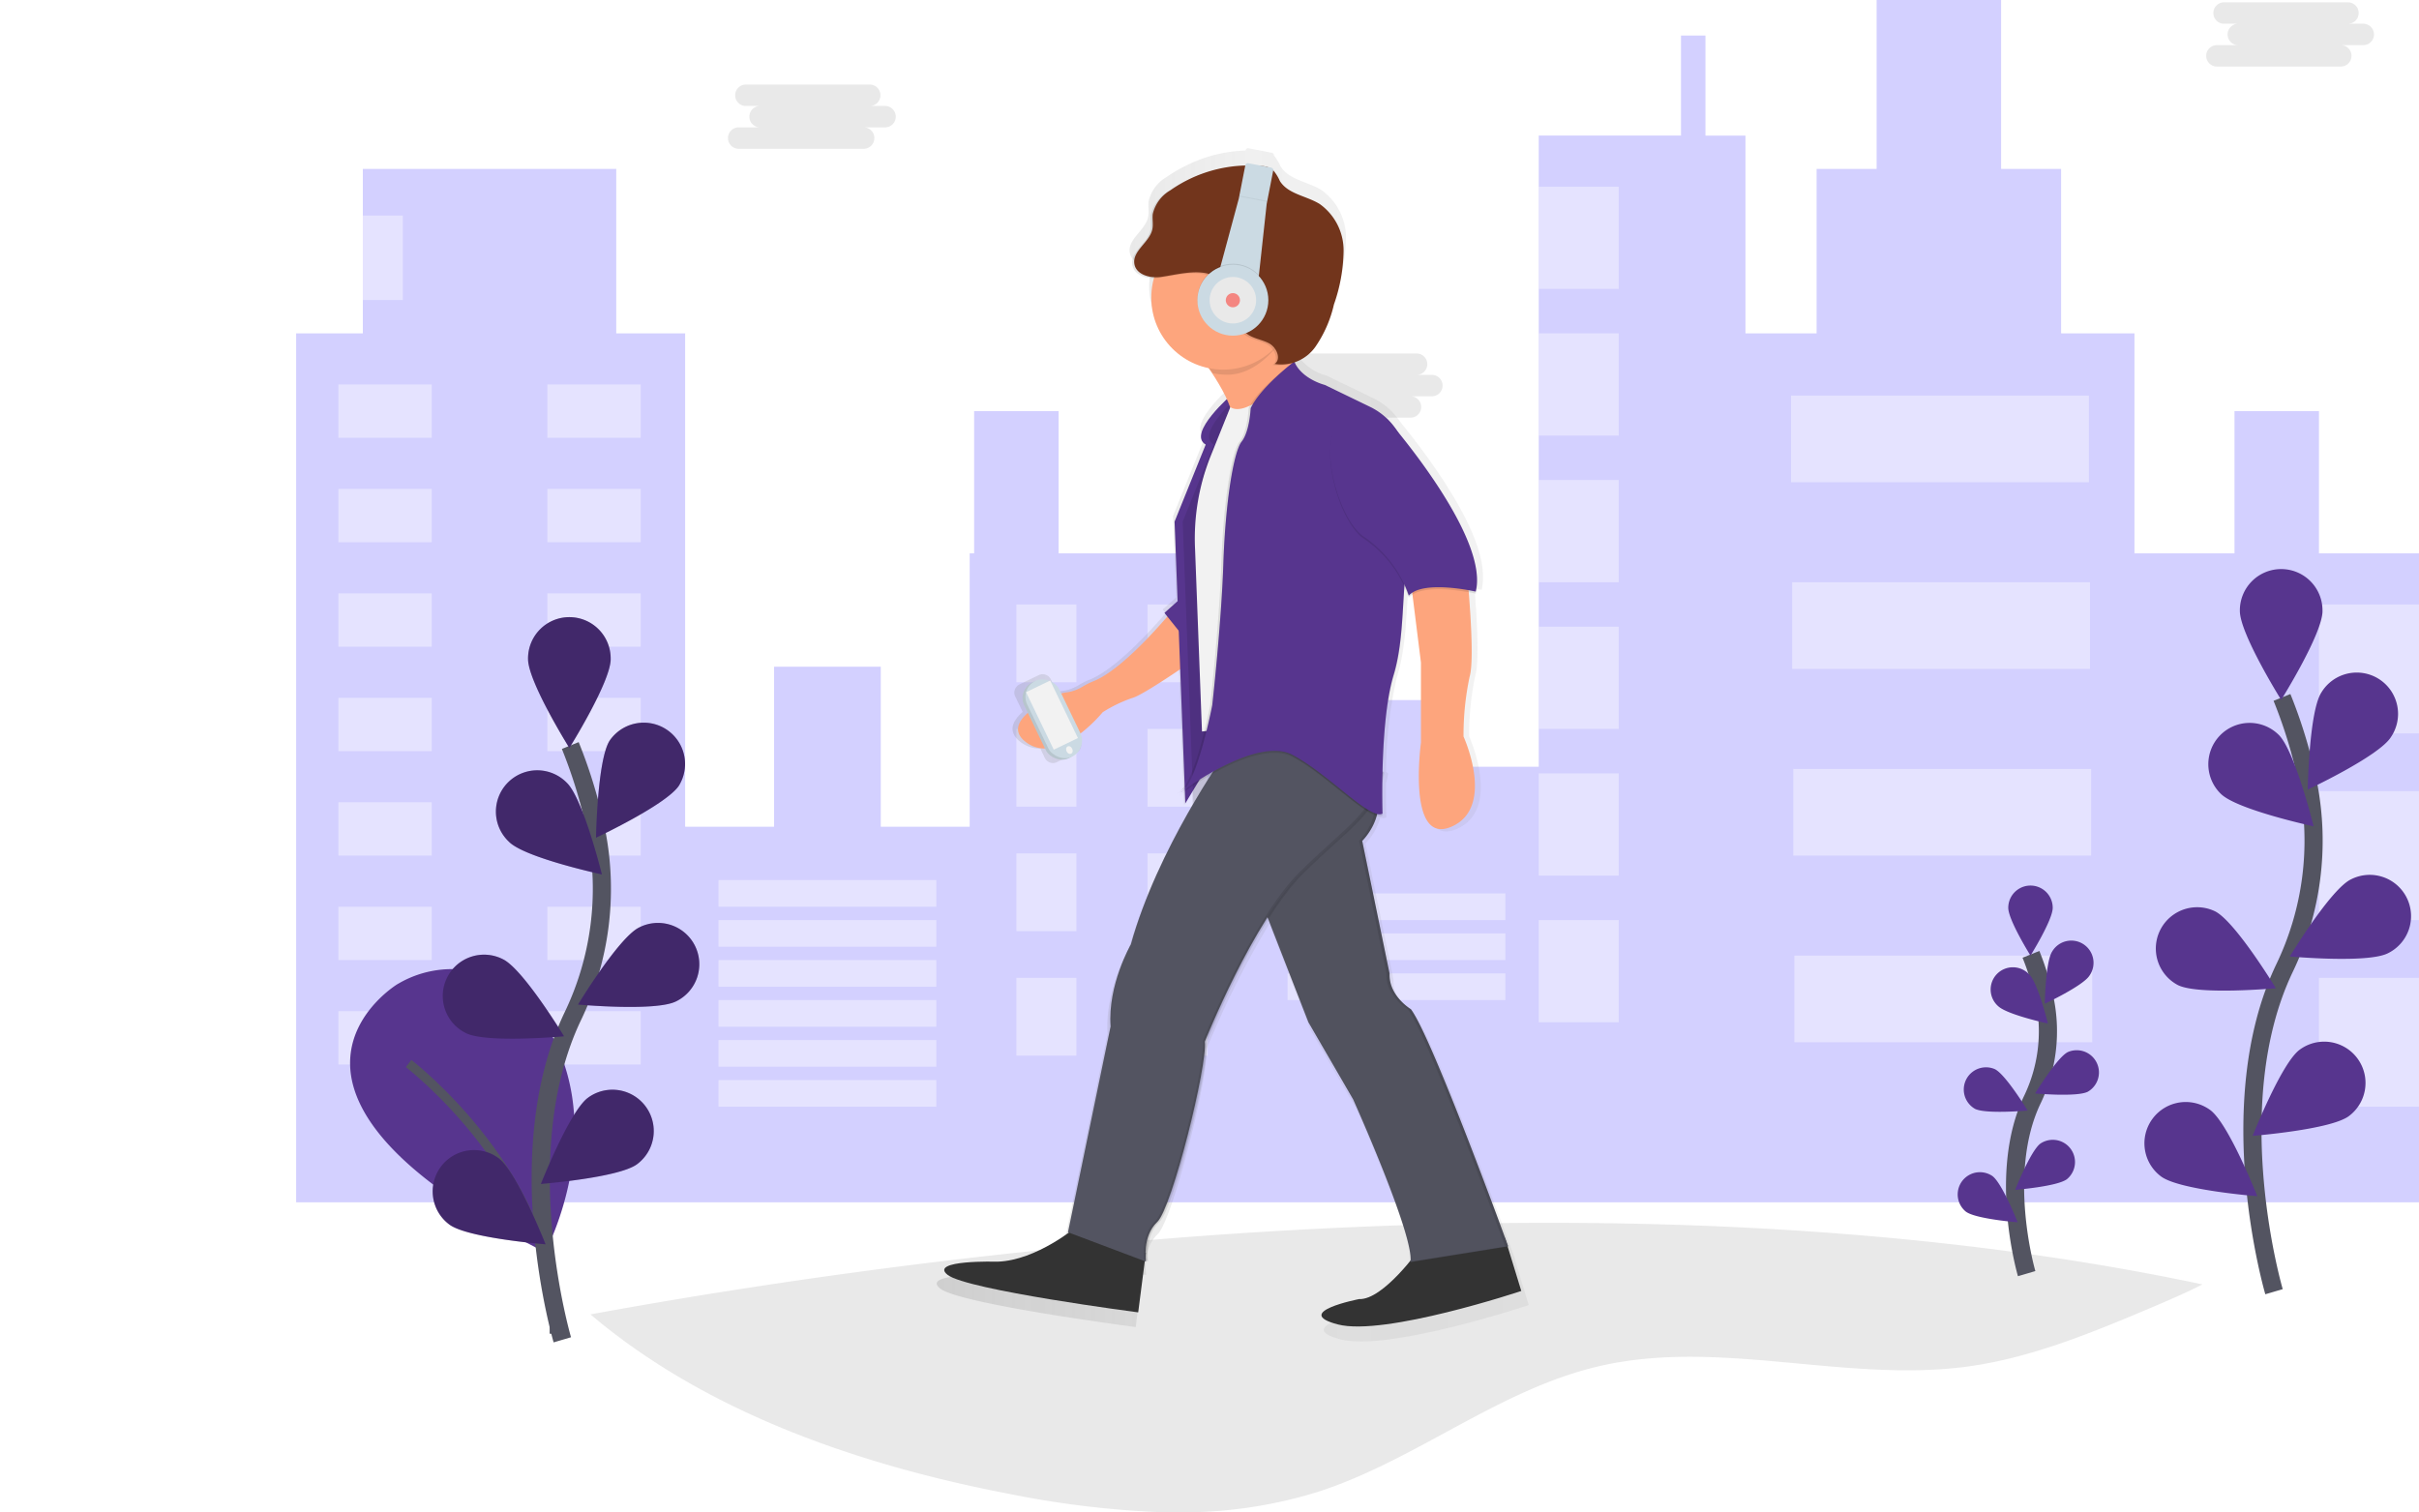 <svg xmlns="http://www.w3.org/2000/svg" xmlns:xlink="http://www.w3.org/1999/xlink" width="266.613" height="166.721" viewBox="0 0 266.613 166.721"><defs><linearGradient id="a" y1="0.5" x2="1" y2="0.5" gradientUnits="objectBoundingBox"><stop offset="0" stop-color="gray" stop-opacity="0.251"/><stop offset="0.54" stop-color="gray" stop-opacity="0.122"/><stop offset="1" stop-color="gray" stop-opacity="0.102"/></linearGradient><linearGradient id="b" x1="0" y1="0.506" y2="0.506" xlink:href="#a"/><linearGradient id="c" x1="0" y1="0.494" x2="1.008" y2="0.494" xlink:href="#a"/><linearGradient id="d" x1="0" y1="0.506" x2="1.008" y2="0.506" xlink:href="#a"/></defs><g transform="translate(133.23)"><path d="M-10.73,747.34" transform="translate(-122.5 -591.132)" fill="none" stroke="#535461" stroke-miterlimit="10" stroke-width="2"/><path d="M432.572,666.776c-1.744.9-3.572,1.676-5.375,2.45-6.661,2.813-13.423,5.65-20.58,6.615-13.441,1.788-27.31-3.111-40.515-.054-11.062,2.553-20.21,10.376-31.017,13.859a50.392,50.392,0,0,1-15.528,2.254h-.681q-.98-.012-1.945-.049a105.646,105.646,0,0,1-15.962-2c-16.554-3.185-33.4-9.023-46.059-19.771C291.763,663.343,367.675,653.009,432.572,666.776Z" transform="translate(-323.059 -525.18)" fill="#252223" opacity="0.1"/><path d="M222.947,61V45.324h-9.31V61H202.613V36.75h-8.085V18.62h-6.615V0h-13.72V18.62h-6.615V36.75h-7.84v-21.8h-4.41V3.92h-2.695V14.945h-15.68V84.524h-12v-7.35H117.6v7.35h-12V61H84.034V45.324h-9.31V61h-.49V91.139h-9.8V73.5H52.674v17.64h-9.8V36.75H35.28V18.62H7.35V36.75H0v95.794H233.972V61Z" transform="translate(-100.589)" fill="#6c63ff" opacity="0.3"/><rect width="10.29" height="5.88" transform="translate(-95.934 42.384)" fill="#fff" opacity="0.4"/><rect width="10.29" height="5.88" transform="translate(-62.614 48.264) rotate(180)" fill="#fff" opacity="0.4"/><rect width="10.29" height="5.88" transform="translate(-95.934 53.899)" fill="#fff" opacity="0.4"/><rect width="10.29" height="5.88" transform="translate(-62.614 59.779) rotate(180)" fill="#fff" opacity="0.4"/><rect width="10.29" height="5.88" transform="translate(-95.934 65.414)" fill="#fff" opacity="0.4"/><rect width="10.29" height="5.88" transform="translate(-62.614 71.294) rotate(180)" fill="#fff" opacity="0.4"/><rect width="10.29" height="5.88" transform="translate(-95.934 76.929)" fill="#fff" opacity="0.4"/><rect width="10.29" height="5.88" transform="translate(-62.614 82.809) rotate(180)" fill="#fff" opacity="0.4"/><rect width="10.29" height="5.88" transform="translate(-95.934 88.444)" fill="#fff" opacity="0.4"/><rect width="10.29" height="5.88" transform="translate(-62.614 94.324) rotate(180)" fill="#fff" opacity="0.4"/><rect width="10.29" height="5.88" transform="translate(-95.934 99.959)" fill="#fff" opacity="0.4"/><rect width="10.29" height="5.88" transform="translate(-62.614 105.839) rotate(180)" fill="#fff" opacity="0.4"/><rect width="10.29" height="5.88" transform="translate(-95.934 111.474)" fill="#fff" opacity="0.4"/><rect width="10.29" height="5.88" transform="translate(-62.614 117.354) rotate(180)" fill="#fff" opacity="0.4"/><rect width="24.01" height="2.94" transform="translate(-54.04 97.019)" fill="#fff" opacity="0.4"/><rect width="24.01" height="2.94" transform="translate(-54.04 101.429)" fill="#fff" opacity="0.4"/><rect width="24.01" height="2.94" transform="translate(-54.04 105.839)" fill="#fff" opacity="0.4"/><rect width="24.01" height="2.94" transform="translate(8.68 98.489)" fill="#fff" opacity="0.4"/><rect width="24.01" height="2.94" transform="translate(8.68 102.899)" fill="#fff" opacity="0.4"/><rect width="24.01" height="2.94" transform="translate(8.68 107.309)" fill="#fff" opacity="0.4"/><rect width="24.01" height="2.94" transform="translate(-54.04 110.249)" fill="#fff" opacity="0.4"/><rect width="24.01" height="2.94" transform="translate(-54.04 114.659)" fill="#fff" opacity="0.4"/><rect width="24.01" height="2.94" transform="translate(-54.04 119.069)" fill="#fff" opacity="0.4"/><rect width="6.615" height="8.575" transform="translate(-21.21 66.639)" fill="#fff" opacity="0.4"/><rect width="6.615" height="8.575" transform="translate(-0.14 75.214) rotate(180)" fill="#fff" opacity="0.4"/><rect width="6.615" height="8.575" transform="translate(-21.21 80.359)" fill="#fff" opacity="0.4"/><rect width="6.615" height="8.575" transform="translate(-0.14 88.934) rotate(180)" fill="#fff" opacity="0.4"/><rect width="6.615" height="8.575" transform="translate(-21.21 94.079)" fill="#fff" opacity="0.4"/><rect width="6.615" height="8.575" transform="translate(-0.14 102.654) rotate(180)" fill="#fff" opacity="0.4"/><rect width="6.615" height="8.575" transform="translate(-21.21 107.799)" fill="#fff" opacity="0.4"/><rect width="6.615" height="8.575" transform="translate(-0.14 116.374) rotate(180)" fill="#fff" opacity="0.4"/><rect width="8.82" height="11.27" transform="translate(36.364 20.58)" fill="#fff" opacity="0.4"/><rect width="8.82" height="11.27" transform="translate(36.364 36.75)" fill="#fff" opacity="0.4"/><rect width="8.82" height="11.27" transform="translate(36.364 52.919)" fill="#fff" opacity="0.4"/><rect width="8.82" height="11.27" transform="translate(36.364 69.089)" fill="#fff" opacity="0.4"/><rect width="8.82" height="11.27" transform="translate(36.364 85.259)" fill="#fff" opacity="0.4"/><rect width="8.82" height="11.27" transform="translate(36.364 101.429)" fill="#fff" opacity="0.4"/><rect width="32.83" height="9.555" transform="translate(64.172 43.609)" fill="#fff" opacity="0.4"/><rect width="32.83" height="9.555" transform="translate(64.294 64.189)" fill="#fff" opacity="0.4"/><rect width="32.83" height="9.555" transform="translate(64.417 84.769)" fill="#fff" opacity="0.4"/><rect width="32.83" height="9.555" transform="translate(64.539 105.349)" fill="#fff" opacity="0.4"/><rect width="4.41" height="9.31" transform="translate(-93.239 23.765)" fill="#fff" opacity="0.4"/><rect width="11.025" height="14.21" transform="translate(122.358 66.639)" fill="#fff" opacity="0.4"/><rect width="11.025" height="14.21" transform="translate(122.358 87.219)" fill="#fff" opacity="0.4"/><rect width="11.025" height="14.21" transform="translate(122.358 107.799)" fill="#fff" opacity="0.4"/><path d="M156.074,584.2s-19.289,11.637,16.268,29.554c0,0,7.84-14.543-.828-26.4a11.677,11.677,0,0,0-15.148-3.32Z" transform="translate(-245.494 -475.708)" fill="#57358e"/><path d="M173.08,588.3s16.505,12.63,16.045,29.8" transform="translate(-261.277 -471.057)" fill="none" stroke="#535461" stroke-miterlimit="10" stroke-width="1"/><path d="M234.9,510.735s-6.044-20.521,1.134-35.625a32.405,32.405,0,0,0,2.621-20.335,54.512,54.512,0,0,0-2.879-9.555" transform="translate(-306.153 -363.031)" fill="none" stroke="#535461" stroke-miterlimit="10" stroke-width="2"/><path d="M235.925,391.949c0,2.516-4.555,9.8-4.555,9.8s-4.554-7.294-4.554-9.8a4.554,4.554,0,1,1,9.107,0Z" transform="translate(-301.847 -319.292)" fill="#57358e"/><path d="M266.553,441.8c-1.367,2.112-9.153,5.757-9.153,5.757s.142-8.6,1.509-10.709a4.555,4.555,0,0,1,7.644,4.949Z" transform="translate(-324.939 -355.209)" fill="#57358e"/><path d="M260.107,533.773c-2.247,1.132-10.807.35-10.807.35s4.461-7.35,6.708-8.482a4.554,4.554,0,1,1,4.1,8.132Z" transform="translate(-318.823 -423.38)" fill="#57358e"/><path d="M243.194,608.31c-2.021,1.494-10.594,2.171-10.594,2.171s3.156-8,5.177-9.494a4.554,4.554,0,1,1,5.417,7.323Z" transform="translate(-306.215 -479.961)" fill="#57358e"/><path d="M213.879,464.319c1.8,1.752,10.209,3.567,10.209,3.567s-2.058-8.347-3.861-10.1a4.555,4.555,0,1,0-6.345,6.532Z" transform="translate(-290.98 -371.487)" fill="#57358e"/><path d="M191.183,548.063c2.247,1.132,10.807.35,10.807.35s-4.461-7.35-6.708-8.482a4.554,4.554,0,1,0-4.1,8.132Z" transform="translate(-273.052 -434.169)" fill="#57358e"/><path d="M185.763,635.47c2.021,1.495,10.594,2.171,10.594,2.171s-3.156-8-5.179-9.494a4.554,4.554,0,1,0-5.417,7.323Z" transform="translate(-269.457 -500.467)" fill="#57358e"/><path d="M235.925,391.949c0,2.516-4.555,9.8-4.555,9.8s-4.554-7.294-4.554-9.8a4.554,4.554,0,1,1,9.107,0Z" transform="translate(-301.847 -319.292)" opacity="0.25"/><path d="M266.553,441.8c-1.367,2.112-9.153,5.757-9.153,5.757s.142-8.6,1.509-10.709a4.555,4.555,0,0,1,7.644,4.949Z" transform="translate(-324.939 -355.209)" opacity="0.25"/><path d="M260.107,533.773c-2.247,1.132-10.807.35-10.807.35s4.461-7.35,6.708-8.482a4.554,4.554,0,1,1,4.1,8.132Z" transform="translate(-318.823 -423.38)" opacity="0.25"/><path d="M243.194,608.31c-2.021,1.494-10.594,2.171-10.594,2.171s3.156-8,5.177-9.494a4.554,4.554,0,1,1,5.417,7.323Z" transform="translate(-306.215 -479.961)" opacity="0.25"/><path d="M213.879,464.319c1.8,1.752,10.209,3.567,10.209,3.567s-2.058-8.347-3.861-10.1a4.555,4.555,0,1,0-6.345,6.532Z" transform="translate(-290.98 -371.487)" opacity="0.25"/><path d="M191.183,548.063c2.247,1.132,10.807.35,10.807.35s-4.461-7.35-6.708-8.482a4.554,4.554,0,1,0-4.1,8.132Z" transform="translate(-273.052 -434.169)" opacity="0.25"/><path d="M185.763,635.47c2.021,1.495,10.594,2.171,10.594,2.171s-3.156-8-5.179-9.494a4.554,4.554,0,1,0-5.417,7.323Z" transform="translate(-269.457 -500.467)" opacity="0.25"/><path d="M1004.948,489.1s-6.044-20.521,1.134-35.625a32.406,32.406,0,0,0,2.621-20.335,54.516,54.516,0,0,0-2.879-9.555" transform="translate(-887.544 -346.7)" fill="none" stroke="#535461" stroke-miterlimit="10" stroke-width="2"/><path d="M1006.015,370.32c0,2.516-4.555,9.8-4.555,9.8s-4.554-7.294-4.554-9.8a4.554,4.554,0,1,1,9.107,0Z" transform="translate(-883.267 -302.963)" fill="#57358e"/><path d="M1036.6,419.575c-1.367,2.112-9.153,5.757-9.153,5.757s.142-8.6,1.509-10.709a4.555,4.555,0,1,1,7.644,4.949Z" transform="translate(-906.329 -338.288)" fill="#57358e"/><path d="M1030.167,512.143c-2.247,1.132-10.807.35-10.807.35s4.461-7.35,6.708-8.482a4.554,4.554,0,1,1,4.1,8.132Z" transform="translate(-900.221 -407.049)" fill="#57358e"/><path d="M1013.254,586.68c-2.021,1.494-10.594,2.171-10.594,2.171s3.156-8,5.177-9.494a4.554,4.554,0,1,1,5.417,7.323Z" transform="translate(-887.612 -463.63)" fill="#57358e"/><path d="M984.164,442.9c1.8,1.752,10.209,3.567,10.209,3.567s-2.058-8.347-3.861-10.1a4.555,4.555,0,1,0-6.348,6.534Z" transform="translate(-872.605 -355.37)" fill="#57358e"/><path d="M961.595,526.592c2.247,1.132,10.807.35,10.807.35s-4.461-7.35-6.708-8.482a4.554,4.554,0,0,0-4.1,8.131Z" transform="translate(-854.793 -417.997)" fill="#57358e"/><path d="M955.82,613.84c2.021,1.495,10.594,2.171,10.594,2.171s-3.156-8-5.177-9.494a4.554,4.554,0,1,0-5.417,7.323Z" transform="translate(-850.854 -484.136)" fill="#57358e"/><path d="M897.059,574.379s-3.249-11.025.61-19.144a17.417,17.417,0,0,0,1.409-10.927,29.3,29.3,0,0,0-1.546-5.128" transform="translate(-806.918 -433.971)" fill="none" stroke="#535461" stroke-miterlimit="10" stroke-width="2"/><path d="M897.62,510.68c0,1.352-2.45,5.27-2.45,5.27s-2.45-3.92-2.45-5.27a2.45,2.45,0,1,1,4.9,0Z" transform="translate(-804.607 -410.604)" fill="#57358e"/><path d="M914.07,536.852c-.735,1.134-4.92,3.094-4.92,3.094s.076-4.621.811-5.755a2.45,2.45,0,1,1,4.109,2.661Z" transform="translate(-817.012 -429.289)" fill="#57358e"/><path d="M910.609,586.867c-1.208.608-5.809.189-5.809.189s2.4-3.949,3.6-4.557a2.45,2.45,0,0,1,2.2,4.371Z" transform="translate(-813.728 -466.512)" fill="#57358e"/><path d="M901.514,626.995c-1.088.8-5.694,1.166-5.694,1.166s1.7-4.3,2.783-5.1a2.45,2.45,0,0,1,2.911,3.935Z" transform="translate(-806.948 -496.99)" fill="#57358e"/><path d="M885.63,549.29c.98.941,5.485,1.918,5.485,1.918s-1.1-4.486-2.075-5.427a2.45,2.45,0,1,0-3.41,3.511Z" transform="translate(-798.63 -438.37)" fill="#57358e"/><path d="M873.855,594.557c1.208.608,5.809.189,5.809.189s-2.4-3.949-3.6-4.557a2.45,2.45,0,0,0-2.2,4.371Z" transform="translate(-789.417 -472.318)" fill="#57358e"/><path d="M870.894,641.56c1.088.8,5.694,1.166,5.694,1.166s-1.705-4.3-2.783-5.1a2.45,2.45,0,0,0-2.911,3.937Z" transform="translate(-787.436 -507.975)" fill="#57358e"/><path d="M334.028,150.156h-1.686a1.181,1.181,0,1,0,0-2.359H318.689a1.181,1.181,0,0,0,0,2.359h1.686a1.181,1.181,0,1,0,0,2.359h-2.359a1.181,1.181,0,1,0,0,2.359h13.654a1.181,1.181,0,1,0,0-2.359h2.359a1.181,1.181,0,1,0,0-2.359Z" transform="translate(-369.771 -138.474)" fill="#252223" opacity="0.1"/><path d="M580.028,271.156h-1.686a1.181,1.181,0,1,0,0-2.359H564.689a1.181,1.181,0,0,0,0,2.359h1.686a1.181,1.181,0,1,0,0,2.359h-2.359a1.181,1.181,0,1,0,0,2.359h13.654a1.181,1.181,0,1,0,0-2.359h2.359a1.181,1.181,0,1,0,0-2.359Z" transform="translate(-555.502 -229.829)" fill="#252223" opacity="0.1"/><path d="M999.028,113.156h-1.686a1.181,1.181,0,1,0,0-2.359H983.689a1.181,1.181,0,0,0,0,2.359h1.686a1.181,1.181,0,1,0,0,2.359h-2.359a1.181,1.181,0,1,0,0,2.359h13.654a1.181,1.181,0,0,0,0-2.359h2.359a1.181,1.181,0,1,0,0-2.359Z" transform="translate(-871.848 -110.539)" fill="#252223" opacity="0.1"/><path d="M474.393,298.92h.054s-8.6-23.625-11.005-26.827c0,0-2.521-1.49-2.406-4.011l-3.094-15.013s.047-.047.125-.132l.066-.074.076-.088a7.192,7.192,0,0,0,1.027-1.615l.049-.113a6.188,6.188,0,0,0,.289-.811.855.855,0,0,0,.659-.034v-.225h0s-.029-.889-.032-2.281v-1.257c.1-.345.176-.708.245-1.1l-.125-.059v-.056l-.105-.049a47.711,47.711,0,0,1,1.171-10.376q.042-.152.088-.3c.953-3.134.98-6.958,1.225-10.192a10.388,10.388,0,0,1,.49,1.252,1.914,1.914,0,0,1,.414-.35l.96,7.686v9.065s-1.6,11.691,3.43,9.513,1.374-10.2,1.374-10.2a31.827,31.827,0,0,1,.688-6.762c.453-1.509.162-6.39-.093-9.555.49.086.779.154.779.154a5.36,5.36,0,0,0,.149-1.4c.105-5.285-6.412-13.8-9.065-17.047a7.617,7.617,0,0,0-3.06-2.695l-5.1-2.47a5.587,5.587,0,0,1-3.347-2.45.455.455,0,0,0-.025-.1q.159-.071.314-.154a5.65,5.65,0,0,0,1.994-1.6,13.88,13.88,0,0,0,2.1-4.79,19.132,19.132,0,0,0,1.093-6.064,6.476,6.476,0,0,0-2.7-5.3c-1.494-.936-3.579-1.112-4.508-2.612a5.779,5.779,0,0,0-.735-1.21.279.279,0,0,0-.225-.289l-2.568-.5a.279.279,0,0,0-.328.22v.037a15.528,15.528,0,0,0-6.6,1.676,15.012,15.012,0,0,0-2.087,1.225,4.2,4.2,0,0,0-2.007,2.695c-.066.571.071,1.156-.044,1.715-.311,1.5-2.318,2.472-2.024,3.974.2,1.019,1.352,1.458,2.433,1.47A8.139,8.139,0,0,0,440.6,199.6a23.5,23.5,0,0,1,2.058,3.5c-1.32,1.254-4.087,4.165-2.391,5.145l-3.528,8.717.343,8.984-1.487,1.328.326.407c-1.666,1.94-5.522,6.181-8.342,7.311a8.715,8.715,0,0,0-1.176.578,4.746,4.746,0,0,1-1.688.661,4.654,4.654,0,0,0-.774.152l-.674-1.4a1,1,0,0,0-1.343-.468l-.414.2h0l-.98.473-.409.2h0l-.309.149a1,1,0,0,0-.468,1.34l.816,1.69c-1.159,1.022-1.727,2.242-.147,3.379a3.43,3.43,0,0,0,2.095.661l.49,1.027a1,1,0,0,0,1.343.468l.718-.348,1.392-.671a1,1,0,0,0,.468-1.343l-.407-.845a16.576,16.576,0,0,0,2.489-2.389,15.765,15.765,0,0,1,3.325-1.6,36.169,36.169,0,0,0,5.449-3.263l.5,13.23a2.807,2.807,0,0,1-.387.475l.394-.279v.1a2.188,2.188,0,0,1-.169.181l.172-.123v.159a2.207,2.207,0,0,1-.179.191l.181-.127.074,1.389.862-1.431.054,1.431.2-.333a71.52,71.52,0,0,0-7.259,16.263s-2.636,4.584-2.293,9.283l-4.814,23.275.093.034c-1.568,1.132-4.873,3.207-8.114,3.29,0,0-7.793-.23-5.615,1.49s21.547,4.241,21.547,4.241l.735-5.794.172.064v-.091l.245.091s-.468-2.881,1.247-4.486,5.73-17.885,5.39-20.4a100.786,100.786,0,0,1,6.929-13.823l4.528,11.642,5.042,8.71s6.708,14.915,6.492,18.238c-1.409,1.715-3.92,4.41-5.8,4.339,0,0-7.678,1.49-2.406,2.866s20.744-3.773,20.744-3.773Zm-33.565-53.326.047-.027c-.245.37-.49.779-.769,1.225Z" transform="translate(-440.675 -160.085)" fill="url(#a)"/><path d="M519.172,465.94l-.292.213A1.242,1.242,0,0,0,519.172,465.94Z" transform="translate(-522.357 -378.674)" fill="url(#b)"/><path d="M520.1,466.88l-.292.213A1.242,1.242,0,0,0,520.1,466.88Z" transform="translate(-523.059 -379.384)" fill="url(#c)"/><path d="M520.1,465.94l-.292.213A1.242,1.242,0,0,0,520.1,465.94Z" transform="translate(-523.059 -378.674)" fill="url(#d)"/><path d="M594.6,667.952s-4.023,5.7-6.706,5.586c0,0-7.487,1.453-2.347,2.793s20.224-3.687,20.224-3.687l-1.793-5.843Z" transform="translate(-571.329 -530.324)" fill="#333"/><path d="M554.62,465.157l5.7,14.639,4.929,8.5s6.76,15.028,6.314,17.934l10.78-1.732s-8.381-23.03-10.726-26.146c0,0-2.45-1.453-2.347-3.92L566.252,459.8s2.94-2.832,1.294-6.37a5.957,5.957,0,0,0-.289-.549c-2.254-3.8-10.736-1.686-10.736-1.686Z" transform="translate(-549.341 -367.097)" fill="#535461"/><path d="M554.62,465.157l5.7,14.639,4.929,8.5s6.76,15.028,6.314,17.934l10.78-1.732s-8.381-23.03-10.726-26.146c0,0-2.45-1.453-2.347-3.92L566.252,459.8s2.94-2.832,1.294-6.37a5.957,5.957,0,0,0-.289-.549c-2.254-3.8-10.736-1.686-10.736-1.686Z" transform="translate(-549.341 -367.097)" opacity="0.03"/><g transform="translate(11.921 83.513)" opacity="0.1"><path d="M592.074,478.37s-2.45-1.453-2.347-3.92l-3.016-14.639s2.94-2.832,1.294-6.37a5.957,5.957,0,0,0-.289-.549c-1.083-1.842-3.641-2.293-5.985-2.266,2.249.02,4.616.512,5.65,2.266a5.957,5.957,0,0,1,.289.549c1.639,3.548-1.294,6.37-1.294,6.37l3.016,14.646c-.113,2.45,2.347,3.92,2.347,3.92,2.347,3.129,10.726,26.146,10.726,26.146L592.022,506.2v.054l10.78-1.732S594.421,481.5,592.074,478.37Z" transform="translate(-581.73 -450.625)"/></g><path d="M428.7,661.47s-4.469,3.8-8.82,3.92c0,0-7.595-.223-5.476,1.453s21.006,4.135,21.006,4.135l.84-6.539Z" transform="translate(-443.192 -526.3)" fill="#333"/><g transform="translate(-15.281 81.773)" opacity="0.1"><path d="M487.909,444.959s-7.374,10.393-10.29,20.9c0,0-2.57,4.469-2.234,9.05L470.7,497.589l8.6,3.241s-.446-2.793,1.225-4.358,5.586-17.432,5.253-19.889c0,0,5.363-13.409,10.726-18.661s8.033-6.463,8.82-11C505.333,446.924,492.713,440.823,487.909,444.959Z" transform="translate(-470.7 -443.521)"/></g><path d="M486.938,444.959s-7.374,10.393-10.29,20.9c0,0-2.57,4.469-2.234,9.05l-4.694,22.684,8.6,3.241s-.446-2.793,1.225-4.359,5.586-17.432,5.253-19.889c0,0,5.363-13.409,10.726-18.661s8.033-6.463,8.82-11C504.37,446.924,491.75,440.823,486.938,444.959Z" transform="translate(-485.241 -361.748)" fill="#535461"/><g transform="translate(-7.18 81.661)" opacity="0.1"><path d="M517.413,443.067c5.539.066,12.438,3.4,12.438,3.4-.789,4.535-3.457,5.745-8.82,11S510.3,476.124,510.3,476.124c.336,2.45-3.575,18.326-5.253,19.889-1.47,1.362-1.308,3.653-1.247,4.226l.353.132s-.446-2.793,1.225-4.358,5.593-17.439,5.258-19.889c0,0,5.363-13.409,10.726-18.661s8.033-6.463,8.82-11C530.188,446.48,523,443,517.413,443.067Z" transform="translate(-503.766 -443.066)"/></g><path d="M464.5,383.26s-5.334,6.642-8.933,8.085a8.5,8.5,0,0,0-1.147.563,4.628,4.628,0,0,1-1.646.644,4.037,4.037,0,0,0-1.247.328c-1.872.862-6.189,3.185-3.339,5.243,3.575,2.57,8.381-3.352,8.381-3.352a15.383,15.383,0,0,1,3.241-1.566c1.2-.287,6.7-4.131,6.7-4.131Z" transform="translate(-468.267 -316.251)" fill="#fda57d"/><path d="M392.742,268.03l-2.122,1.9,3.129,3.91Z" transform="translate(-395.508 -202.363)" fill="#57358e"/><g transform="translate(-1.888 65.667)" opacity="0.1"><path d="M392.742,268.03l-2.122,1.9,3.129,3.91Z" transform="translate(-393.62 -268.03)" fill="#57358e"/></g><path d="M524.057,287s-5.086,4.359-2.957,5.586l-3.43,8.492,1.183,31.063L523.7,324.1l-3.312-17.432s-.946-10.393,1.774-12.85l2.6-5.145Z" transform="translate(-521.443 -243.574)" fill="#57358e"/><g transform="translate(-2.879 43.426)" opacity="0.1"><path d="M527.707,287s-5.086,4.359-2.957,5.586l-3.43,8.492,1.183,31.063,4.849-8.046-3.312-17.432s-.946-10.393,1.774-12.85l2.6-5.145Z" transform="translate(-521.32 -287)"/></g><path d="M527.71,250.731s4.136,5.027,4.023,7.933,7.823-5.027,7.823-5.027-3.016-3.687-2.234-7.595S527.71,250.731,527.71,250.731Z" transform="translate(-529.024 -211.881)" fill="#fda57d"/><path d="M623.95,366.568l1.117,8.94v8.82s-1.565,11.4,3.352,9.276,1.34-9.944,1.34-9.944a31.021,31.021,0,0,1,.671-6.593c.671-2.234-.343-12.066-.343-12.066Z" transform="translate(-601.685 -302.464)" fill="#fda57d"/><path d="M535.272,285.2s-3.016,2.906-4.581,1.9l-2.146,5.334a24.5,24.5,0,0,0-1.744,10.275l.764,20.149,3.352-.446,1.117-19.11,1.676-11.62Z" transform="translate(-528.317 -242.215)" fill="#f2f2f2"/><g transform="translate(-3.313 39.912)" opacity="0.1"><path d="M532.334,272.66s-3.969,2.737-5.079,5.084c0,0-.113,2.57-1,3.687s-1.789,6.706-2.011,13.409-1.225,15.643-1.225,15.643-1.676,8.715-3.464,9.609c0,0,8.269-6.257,12.292-4.136s8.6,7.264,9.944,6.48c0,0-.323-9.8,1.144-15.016q.042-.149.086-.292c1.566-5.145.559-12.179,2.347-15.19a46.877,46.877,0,0,0-1.031-9.54,7.372,7.372,0,0,0-3.944-4.814l-4.969-2.406S532.78,274.782,532.334,272.66Z" transform="translate(-519.55 -272.66)"/></g><g transform="translate(-3.095 39.912)" opacity="0.1"><path d="M533.006,272.66s-3.744,2.962-4.861,5.307c0,0-.113,2.57-1,3.687s-1.788,6.706-2.011,13.409-1.225,15.643-1.225,15.643-1.676,8.715-3.464,9.609c0,0,8.269-6.257,12.292-4.136s8.6,7.264,9.944,6.48c0,0-.323-9.8,1.144-15.016q.042-.149.086-.292c1.566-5.145.559-12.179,2.347-15.19a46.883,46.883,0,0,0-1.031-9.54,7.372,7.372,0,0,0-3.944-4.814l-4.969-2.406S533.452,274.782,533.006,272.66Z" transform="translate(-520.44 -272.66)"/></g><path d="M532.95,272.43s-3.687,2.793-4.8,5.145c0,0-.113,2.57-1,3.687s-1.788,6.706-2.011,13.409-1.225,15.643-1.225,15.643-1.676,8.715-3.464,9.609c0,0,8.269-6.257,12.292-4.136s8.6,7.252,9.94,6.478c0,0-.323-9.8,1.144-15.016q.042-.149.086-.292c1.566-5.145.559-12.179,2.347-15.19a46.88,46.88,0,0,0-1.031-9.54,7.372,7.372,0,0,0-3.944-4.814l-4.969-2.406S533.787,274.385,532.95,272.43Z" transform="translate(-523.535 -232.574)" fill="#57358e"/><g transform="translate(13.387 45.604)" opacity="0.1"><path d="M593.966,296.681s11.341,12.906,9.778,19.051c0,0-5.811-1.34-7.374.446a12.784,12.784,0,0,0-4.917-6.48C587.76,307.353,584.355,292.322,593.966,296.681Z" transform="translate(-587.715 -295.893)"/></g><path d="M593.966,295.771s11.341,12.906,9.778,19.051c0,0-5.811-1.34-7.374.446a12.784,12.784,0,0,0-4.917-6.48C587.76,306.443,584.355,291.412,593.966,295.771Z" transform="translate(-574.328 -249.601)" fill="#57358e"/><g transform="translate(-0.865 33.689)" opacity="0.1"><path d="M538.982,250.239a3.6,3.6,0,0,1,.167-1.96c.782-3.92-9.609,4.694-9.609,4.694s.578.7,1.3,1.737a7.964,7.964,0,0,0,1.61.164C535.288,254.877,537.578,252.478,538.982,250.239Z" transform="translate(-529.54 -247.256)"/></g><circle cx="7.933" cy="7.933" r="7.933" transform="translate(-6.341 24.882)" fill="#fda57d"/><g transform="translate(-8.447 18.349)" opacity="0.1"><path d="M501.507,196.941c-1.169.157-2.658-.245-2.884-1.389-.284-1.47,1.671-2.413,1.975-3.873.113-.549-.022-1.12.044-1.673a4.1,4.1,0,0,1,1.96-2.631,15.045,15.045,0,0,1,10.006-2.666,2.247,2.247,0,0,1,1.24.392,4.593,4.593,0,0,1,.8,1.254c.906,1.47,2.94,1.634,4.4,2.546a6.283,6.283,0,0,1,2.626,5.167,18.481,18.481,0,0,1-1.066,5.912,13.464,13.464,0,0,1-2.048,4.67,4.614,4.614,0,0,1-4.479,1.879c.762-.549.208-1.823-.617-2.271s-1.85-.524-2.555-1.142a4.766,4.766,0,0,1-1.147-2.546,6.712,6.712,0,0,0-1.556-3.185C506.534,195.731,503.543,196.667,501.507,196.941Z" transform="translate(-498.595 -184.646)"/></g><path d="M502.417,196.491c-1.169.157-2.658-.245-2.884-1.389-.284-1.47,1.671-2.413,1.975-3.873.113-.549-.022-1.12.044-1.673a4.1,4.1,0,0,1,1.96-2.631,15.045,15.045,0,0,1,10.006-2.666,2.247,2.247,0,0,1,1.24.392,4.594,4.594,0,0,1,.8,1.254c.907,1.47,2.94,1.634,4.4,2.546a6.283,6.283,0,0,1,2.626,5.167,18.478,18.478,0,0,1-1.066,5.912,13.464,13.464,0,0,1-2.048,4.67,4.614,4.614,0,0,1-4.479,1.879c.762-.549.208-1.823-.617-2.271s-1.85-.524-2.555-1.142a4.893,4.893,0,0,1-1.159-2.546,6.712,6.712,0,0,0-1.556-3.185C507.447,195.278,504.453,196.217,502.417,196.491Z" transform="translate(-507.729 -165.957)" fill="#72351c"/><path d="M542.1,187.679,542.82,184a.272.272,0,0,0-.216-.321l-2.536-.49a.272.272,0,0,0-.321.216l-.718,3.675-2.45,9.084,4.5.877Z" transform="translate(-535.721 -165.196)" fill="#cbdae3"/><g transform="translate(-1.257 29.074)" opacity="0.1"><circle cx="3.91" cy="3.91" r="3.91"/></g><circle cx="3.91" cy="3.91" r="3.91" transform="translate(-1.257 29.184)" fill="#cbdae3"/><circle cx="2.563" cy="2.563" r="2.563" transform="translate(0.09 30.532)" fill="#e9e9e9"/><circle cx="0.782" cy="0.782" r="0.782" transform="translate(1.871 32.313)" fill="#f48681"/><rect width="3.129" height="0.113" transform="translate(3.376 21.551) rotate(11.05)" opacity="0.05"/><rect width="3.8" height="9.276" rx="1.9" transform="translate(-21.165 76.056) rotate(-25.74)" fill="#cbdae3"/><g transform="translate(-21.165 74.406)" opacity="0.1"><rect width="3.8" height="9.276" rx="1.9" transform="translate(0 1.65) rotate(-25.74)"/></g><rect width="3.91" height="9.276" rx="1.955" transform="translate(-20.863 75.91) rotate(-25.74)" fill="#cbdae3"/><rect width="2.955" height="7.039" transform="translate(-20.144 76.307) rotate(-25.74)" fill="#f2f2f2"/><ellipse cx="0.336" cy="0.446" rx="0.336" ry="0.446" transform="translate(-15.861 82.431) rotate(-25.74)" fill="#f2f2f2"/></g></svg>